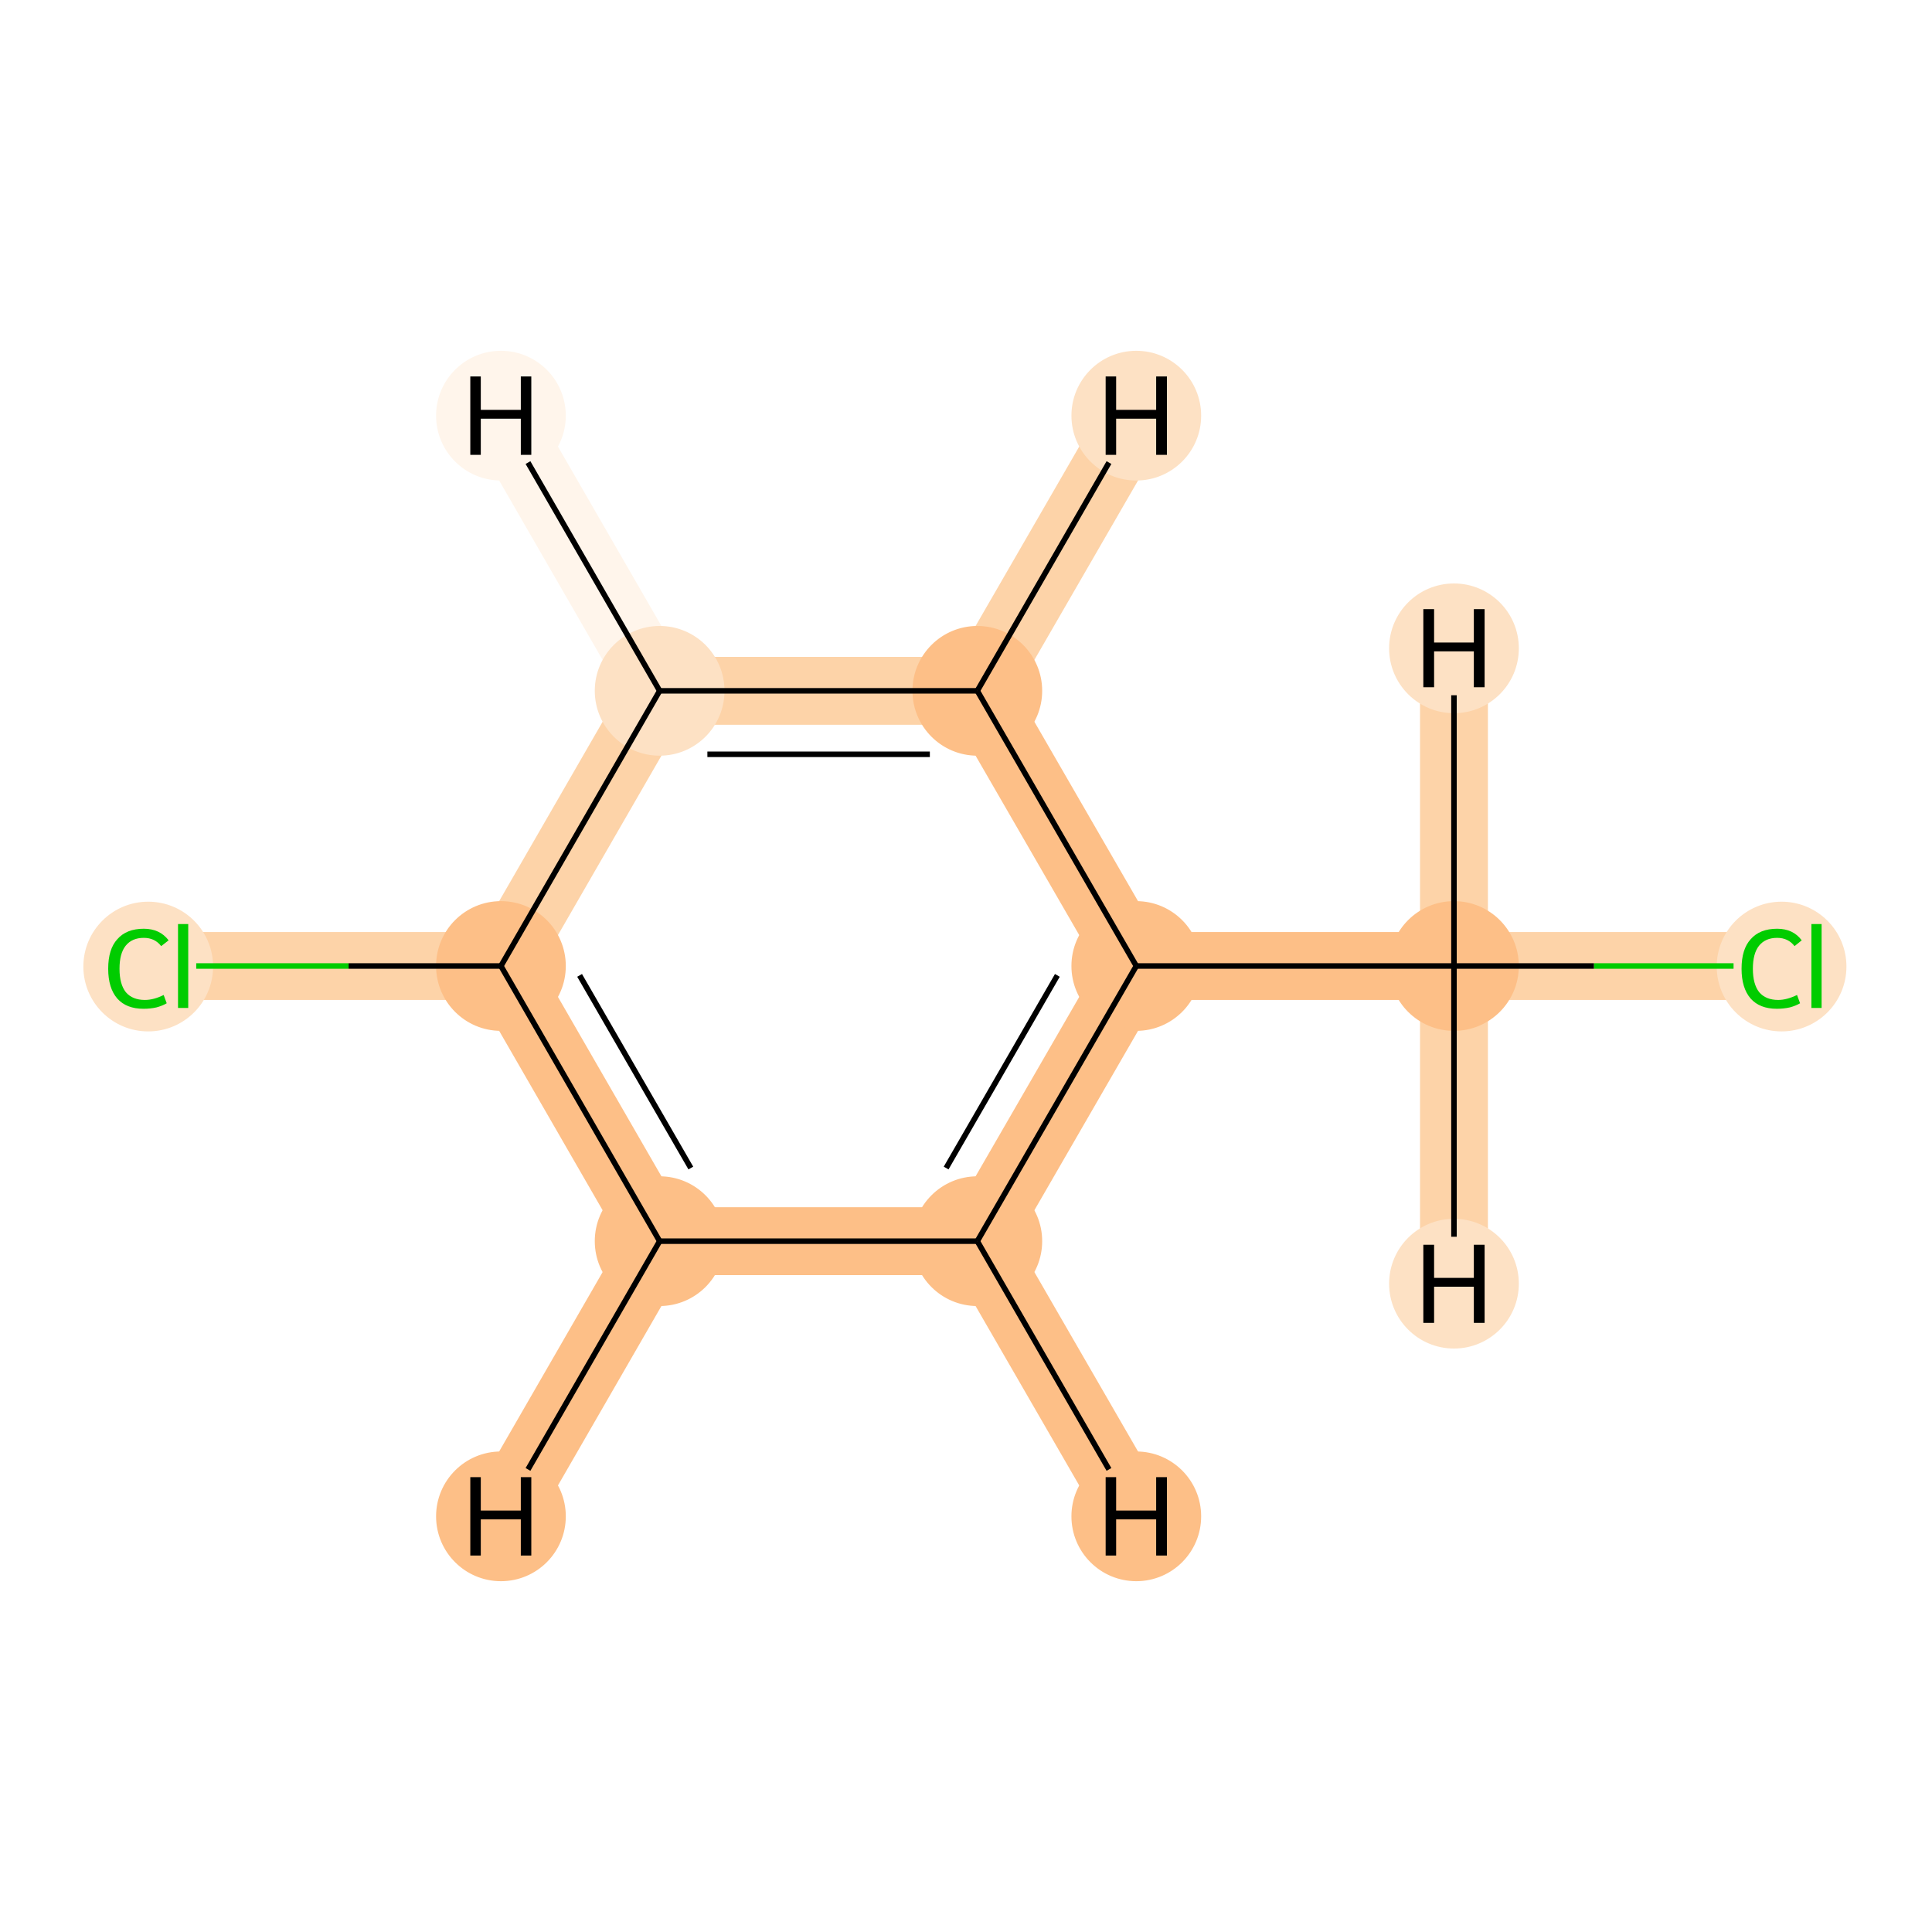 <?xml version='1.0' encoding='iso-8859-1'?>
<svg version='1.1' baseProfile='full'
              xmlns='http://www.w3.org/2000/svg'
                      xmlns:rdkit='http://www.rdkit.org/xml'
                      xmlns:xlink='http://www.w3.org/1999/xlink'
                  xml:space='preserve'
width='700px' height='700px' viewBox='0 0 700 700'>
<!-- END OF HEADER -->
<rect style='opacity:1.0;fill:#FFFFFF;stroke:none' width='700.0' height='700.0' x='0.0' y='0.0'> </rect>
<path d='M 641.9,350.0 L 526.8,350.0' style='fill:none;fill-rule:evenodd;stroke:#FDD3A8;stroke-width:24.6px;stroke-linecap:butt;stroke-linejoin:miter;stroke-opacity:1' />
<path d='M 526.8,350.0 L 411.7,350.0' style='fill:none;fill-rule:evenodd;stroke:#FDBF87;stroke-width:24.6px;stroke-linecap:butt;stroke-linejoin:miter;stroke-opacity:1' />
<path d='M 526.8,350.0 L 526.8,465.1' style='fill:none;fill-rule:evenodd;stroke:#FDD3A8;stroke-width:24.6px;stroke-linecap:butt;stroke-linejoin:miter;stroke-opacity:1' />
<path d='M 526.8,350.0 L 526.8,234.9' style='fill:none;fill-rule:evenodd;stroke:#FDD3A8;stroke-width:24.6px;stroke-linecap:butt;stroke-linejoin:miter;stroke-opacity:1' />
<path d='M 411.7,350.0 L 354.1,449.7' style='fill:none;fill-rule:evenodd;stroke:#FDBF87;stroke-width:24.6px;stroke-linecap:butt;stroke-linejoin:miter;stroke-opacity:1' />
<path d='M 411.7,350.0 L 354.1,250.3' style='fill:none;fill-rule:evenodd;stroke:#FDBF87;stroke-width:24.6px;stroke-linecap:butt;stroke-linejoin:miter;stroke-opacity:1' />
<path d='M 354.1,449.7 L 239.0,449.7' style='fill:none;fill-rule:evenodd;stroke:#FDBF87;stroke-width:24.6px;stroke-linecap:butt;stroke-linejoin:miter;stroke-opacity:1' />
<path d='M 354.1,449.7 L 411.7,549.4' style='fill:none;fill-rule:evenodd;stroke:#FDBF87;stroke-width:24.6px;stroke-linecap:butt;stroke-linejoin:miter;stroke-opacity:1' />
<path d='M 239.0,449.7 L 181.5,350.0' style='fill:none;fill-rule:evenodd;stroke:#FDBF87;stroke-width:24.6px;stroke-linecap:butt;stroke-linejoin:miter;stroke-opacity:1' />
<path d='M 239.0,449.7 L 181.5,549.4' style='fill:none;fill-rule:evenodd;stroke:#FDBF87;stroke-width:24.6px;stroke-linecap:butt;stroke-linejoin:miter;stroke-opacity:1' />
<path d='M 181.5,350.0 L 239.0,250.3' style='fill:none;fill-rule:evenodd;stroke:#FDD3A8;stroke-width:24.6px;stroke-linecap:butt;stroke-linejoin:miter;stroke-opacity:1' />
<path d='M 181.5,350.0 L 66.3,350.0' style='fill:none;fill-rule:evenodd;stroke:#FDD3A8;stroke-width:24.6px;stroke-linecap:butt;stroke-linejoin:miter;stroke-opacity:1' />
<path d='M 239.0,250.3 L 354.1,250.3' style='fill:none;fill-rule:evenodd;stroke:#FDD3A8;stroke-width:24.6px;stroke-linecap:butt;stroke-linejoin:miter;stroke-opacity:1' />
<path d='M 239.0,250.3 L 181.5,150.6' style='fill:none;fill-rule:evenodd;stroke:#FFF5EB;stroke-width:24.6px;stroke-linecap:butt;stroke-linejoin:miter;stroke-opacity:1' />
<path d='M 354.1,250.3 L 411.7,150.6' style='fill:none;fill-rule:evenodd;stroke:#FDD3A8;stroke-width:24.6px;stroke-linecap:butt;stroke-linejoin:miter;stroke-opacity:1' />
<ellipse cx='645.5' cy='350.2' rx='23.0' ry='23.0'  style='fill:#FDE1C4;fill-rule:evenodd;stroke:#FDE1C4;stroke-width:1.0px;stroke-linecap:butt;stroke-linejoin:miter;stroke-opacity:1' />
<ellipse cx='526.8' cy='350.0' rx='23.0' ry='23.0'  style='fill:#FDBF87;fill-rule:evenodd;stroke:#FDBF87;stroke-width:1.0px;stroke-linecap:butt;stroke-linejoin:miter;stroke-opacity:1' />
<ellipse cx='411.7' cy='350.0' rx='23.0' ry='23.0'  style='fill:#FDBF87;fill-rule:evenodd;stroke:#FDBF87;stroke-width:1.0px;stroke-linecap:butt;stroke-linejoin:miter;stroke-opacity:1' />
<ellipse cx='354.1' cy='449.7' rx='23.0' ry='23.0'  style='fill:#FDBF87;fill-rule:evenodd;stroke:#FDBF87;stroke-width:1.0px;stroke-linecap:butt;stroke-linejoin:miter;stroke-opacity:1' />
<ellipse cx='239.0' cy='449.7' rx='23.0' ry='23.0'  style='fill:#FDBF87;fill-rule:evenodd;stroke:#FDBF87;stroke-width:1.0px;stroke-linecap:butt;stroke-linejoin:miter;stroke-opacity:1' />
<ellipse cx='181.5' cy='350.0' rx='23.0' ry='23.0'  style='fill:#FDBF87;fill-rule:evenodd;stroke:#FDBF87;stroke-width:1.0px;stroke-linecap:butt;stroke-linejoin:miter;stroke-opacity:1' />
<ellipse cx='239.0' cy='250.3' rx='23.0' ry='23.0'  style='fill:#FDE1C4;fill-rule:evenodd;stroke:#FDE1C4;stroke-width:1.0px;stroke-linecap:butt;stroke-linejoin:miter;stroke-opacity:1' />
<ellipse cx='354.1' cy='250.3' rx='23.0' ry='23.0'  style='fill:#FDBF87;fill-rule:evenodd;stroke:#FDBF87;stroke-width:1.0px;stroke-linecap:butt;stroke-linejoin:miter;stroke-opacity:1' />
<ellipse cx='53.7' cy='350.2' rx='23.0' ry='23.0'  style='fill:#FDE1C4;fill-rule:evenodd;stroke:#FDE1C4;stroke-width:1.0px;stroke-linecap:butt;stroke-linejoin:miter;stroke-opacity:1' />
<ellipse cx='526.8' cy='465.1' rx='23.0' ry='23.0'  style='fill:#FDE1C4;fill-rule:evenodd;stroke:#FDE1C4;stroke-width:1.0px;stroke-linecap:butt;stroke-linejoin:miter;stroke-opacity:1' />
<ellipse cx='526.8' cy='234.9' rx='23.0' ry='23.0'  style='fill:#FDE1C4;fill-rule:evenodd;stroke:#FDE1C4;stroke-width:1.0px;stroke-linecap:butt;stroke-linejoin:miter;stroke-opacity:1' />
<ellipse cx='411.7' cy='549.4' rx='23.0' ry='23.0'  style='fill:#FDBF87;fill-rule:evenodd;stroke:#FDBF87;stroke-width:1.0px;stroke-linecap:butt;stroke-linejoin:miter;stroke-opacity:1' />
<ellipse cx='181.5' cy='549.4' rx='23.0' ry='23.0'  style='fill:#FDBF87;fill-rule:evenodd;stroke:#FDBF87;stroke-width:1.0px;stroke-linecap:butt;stroke-linejoin:miter;stroke-opacity:1' />
<ellipse cx='181.5' cy='150.6' rx='23.0' ry='23.0'  style='fill:#FFF5EB;fill-rule:evenodd;stroke:#FFF5EB;stroke-width:1.0px;stroke-linecap:butt;stroke-linejoin:miter;stroke-opacity:1' />
<ellipse cx='411.7' cy='150.6' rx='23.0' ry='23.0'  style='fill:#FDE1C4;fill-rule:evenodd;stroke:#FDE1C4;stroke-width:1.0px;stroke-linecap:butt;stroke-linejoin:miter;stroke-opacity:1' />
<path class='bond-0 atom-0 atom-1' d='M 628.1,350.0 L 577.5,350.0' style='fill:none;fill-rule:evenodd;stroke:#00CC00;stroke-width:2.0px;stroke-linecap:butt;stroke-linejoin:miter;stroke-opacity:1' />
<path class='bond-0 atom-0 atom-1' d='M 577.5,350.0 L 526.8,350.0' style='fill:none;fill-rule:evenodd;stroke:#000000;stroke-width:2.0px;stroke-linecap:butt;stroke-linejoin:miter;stroke-opacity:1' />
<path class='bond-1 atom-1 atom-2' d='M 526.8,350.0 L 411.7,350.0' style='fill:none;fill-rule:evenodd;stroke:#000000;stroke-width:2.0px;stroke-linecap:butt;stroke-linejoin:miter;stroke-opacity:1' />
<path class='bond-9 atom-1 atom-9' d='M 526.8,350.0 L 526.8,448.1' style='fill:none;fill-rule:evenodd;stroke:#000000;stroke-width:2.0px;stroke-linecap:butt;stroke-linejoin:miter;stroke-opacity:1' />
<path class='bond-10 atom-1 atom-10' d='M 526.8,350.0 L 526.8,251.9' style='fill:none;fill-rule:evenodd;stroke:#000000;stroke-width:2.0px;stroke-linecap:butt;stroke-linejoin:miter;stroke-opacity:1' />
<path class='bond-2 atom-2 atom-3' d='M 411.7,350.0 L 354.1,449.7' style='fill:none;fill-rule:evenodd;stroke:#000000;stroke-width:2.0px;stroke-linecap:butt;stroke-linejoin:miter;stroke-opacity:1' />
<path class='bond-2 atom-2 atom-3' d='M 383.1,353.4 L 342.8,423.2' style='fill:none;fill-rule:evenodd;stroke:#000000;stroke-width:2.0px;stroke-linecap:butt;stroke-linejoin:miter;stroke-opacity:1' />
<path class='bond-8 atom-7 atom-2' d='M 354.1,250.3 L 411.7,350.0' style='fill:none;fill-rule:evenodd;stroke:#000000;stroke-width:2.0px;stroke-linecap:butt;stroke-linejoin:miter;stroke-opacity:1' />
<path class='bond-3 atom-3 atom-4' d='M 354.1,449.7 L 239.0,449.7' style='fill:none;fill-rule:evenodd;stroke:#000000;stroke-width:2.0px;stroke-linecap:butt;stroke-linejoin:miter;stroke-opacity:1' />
<path class='bond-11 atom-3 atom-11' d='M 354.1,449.7 L 401.8,532.4' style='fill:none;fill-rule:evenodd;stroke:#000000;stroke-width:2.0px;stroke-linecap:butt;stroke-linejoin:miter;stroke-opacity:1' />
<path class='bond-4 atom-4 atom-5' d='M 239.0,449.7 L 181.5,350.0' style='fill:none;fill-rule:evenodd;stroke:#000000;stroke-width:2.0px;stroke-linecap:butt;stroke-linejoin:miter;stroke-opacity:1' />
<path class='bond-4 atom-4 atom-5' d='M 250.3,423.2 L 210.0,353.4' style='fill:none;fill-rule:evenodd;stroke:#000000;stroke-width:2.0px;stroke-linecap:butt;stroke-linejoin:miter;stroke-opacity:1' />
<path class='bond-12 atom-4 atom-12' d='M 239.0,449.7 L 191.3,532.4' style='fill:none;fill-rule:evenodd;stroke:#000000;stroke-width:2.0px;stroke-linecap:butt;stroke-linejoin:miter;stroke-opacity:1' />
<path class='bond-5 atom-5 atom-6' d='M 181.5,350.0 L 239.0,250.3' style='fill:none;fill-rule:evenodd;stroke:#000000;stroke-width:2.0px;stroke-linecap:butt;stroke-linejoin:miter;stroke-opacity:1' />
<path class='bond-7 atom-5 atom-8' d='M 181.5,350.0 L 126.3,350.0' style='fill:none;fill-rule:evenodd;stroke:#000000;stroke-width:2.0px;stroke-linecap:butt;stroke-linejoin:miter;stroke-opacity:1' />
<path class='bond-7 atom-5 atom-8' d='M 126.3,350.0 L 71.1,350.0' style='fill:none;fill-rule:evenodd;stroke:#00CC00;stroke-width:2.0px;stroke-linecap:butt;stroke-linejoin:miter;stroke-opacity:1' />
<path class='bond-6 atom-6 atom-7' d='M 239.0,250.3 L 354.1,250.3' style='fill:none;fill-rule:evenodd;stroke:#000000;stroke-width:2.0px;stroke-linecap:butt;stroke-linejoin:miter;stroke-opacity:1' />
<path class='bond-6 atom-6 atom-7' d='M 256.3,273.3 L 336.9,273.3' style='fill:none;fill-rule:evenodd;stroke:#000000;stroke-width:2.0px;stroke-linecap:butt;stroke-linejoin:miter;stroke-opacity:1' />
<path class='bond-13 atom-6 atom-13' d='M 239.0,250.3 L 191.3,167.6' style='fill:none;fill-rule:evenodd;stroke:#000000;stroke-width:2.0px;stroke-linecap:butt;stroke-linejoin:miter;stroke-opacity:1' />
<path class='bond-14 atom-7 atom-14' d='M 354.1,250.3 L 401.8,167.6' style='fill:none;fill-rule:evenodd;stroke:#000000;stroke-width:2.0px;stroke-linecap:butt;stroke-linejoin:miter;stroke-opacity:1' />
<path  class='atom-0' d='M 631.0 351.0
Q 631.0 343.9, 634.3 340.3
Q 637.6 336.5, 643.9 336.5
Q 649.7 336.5, 652.8 340.7
L 650.2 342.8
Q 647.9 339.8, 643.9 339.8
Q 639.6 339.8, 637.3 342.7
Q 635.1 345.5, 635.1 351.0
Q 635.1 356.6, 637.4 359.5
Q 639.8 362.3, 644.3 362.3
Q 647.4 362.3, 651.1 360.5
L 652.2 363.5
Q 650.7 364.4, 648.5 365.0
Q 646.2 365.5, 643.8 365.5
Q 637.6 365.5, 634.3 361.8
Q 631.0 358.0, 631.0 351.0
' fill='#00CC00'/>
<path  class='atom-0' d='M 656.3 334.8
L 660.0 334.8
L 660.0 365.2
L 656.3 365.2
L 656.3 334.8
' fill='#00CC00'/>
<path  class='atom-8' d='M 39.2 351.0
Q 39.2 343.9, 42.5 340.3
Q 45.8 336.5, 52.1 336.5
Q 57.9 336.5, 61.1 340.7
L 58.4 342.8
Q 56.1 339.8, 52.1 339.8
Q 47.8 339.8, 45.5 342.7
Q 43.3 345.5, 43.3 351.0
Q 43.3 356.6, 45.6 359.5
Q 48.0 362.3, 52.5 362.3
Q 55.7 362.3, 59.3 360.5
L 60.4 363.5
Q 58.9 364.4, 56.7 365.0
Q 54.5 365.5, 52.0 365.5
Q 45.8 365.5, 42.5 361.8
Q 39.2 358.0, 39.2 351.0
' fill='#00CC00'/>
<path  class='atom-8' d='M 64.5 334.8
L 68.2 334.8
L 68.2 365.2
L 64.5 365.2
L 64.5 334.8
' fill='#00CC00'/>
<path  class='atom-9' d='M 515.7 451.0
L 519.6 451.0
L 519.6 463.0
L 534.0 463.0
L 534.0 451.0
L 537.9 451.0
L 537.9 479.3
L 534.0 479.3
L 534.0 466.2
L 519.6 466.2
L 519.6 479.3
L 515.7 479.3
L 515.7 451.0
' fill='#000000'/>
<path  class='atom-10' d='M 515.7 220.7
L 519.6 220.7
L 519.6 232.8
L 534.0 232.8
L 534.0 220.7
L 537.9 220.7
L 537.9 249.0
L 534.0 249.0
L 534.0 236.0
L 519.6 236.0
L 519.6 249.0
L 515.7 249.0
L 515.7 220.7
' fill='#000000'/>
<path  class='atom-11' d='M 400.6 535.2
L 404.4 535.2
L 404.4 547.3
L 418.9 547.3
L 418.9 535.2
L 422.8 535.2
L 422.8 563.6
L 418.9 563.6
L 418.9 550.5
L 404.4 550.5
L 404.4 563.6
L 400.6 563.6
L 400.6 535.2
' fill='#000000'/>
<path  class='atom-12' d='M 170.4 535.2
L 174.2 535.2
L 174.2 547.3
L 188.7 547.3
L 188.7 535.2
L 192.5 535.2
L 192.5 563.6
L 188.7 563.6
L 188.7 550.5
L 174.2 550.5
L 174.2 563.6
L 170.4 563.6
L 170.4 535.2
' fill='#000000'/>
<path  class='atom-13' d='M 170.4 136.4
L 174.2 136.4
L 174.2 148.5
L 188.7 148.5
L 188.7 136.4
L 192.5 136.4
L 192.5 164.8
L 188.7 164.8
L 188.7 151.7
L 174.2 151.7
L 174.2 164.8
L 170.4 164.8
L 170.4 136.4
' fill='#000000'/>
<path  class='atom-14' d='M 400.6 136.4
L 404.4 136.4
L 404.4 148.5
L 418.9 148.5
L 418.9 136.4
L 422.8 136.4
L 422.8 164.8
L 418.9 164.8
L 418.9 151.7
L 404.4 151.7
L 404.4 164.8
L 400.6 164.8
L 400.6 136.4
' fill='#000000'/>
</svg>
